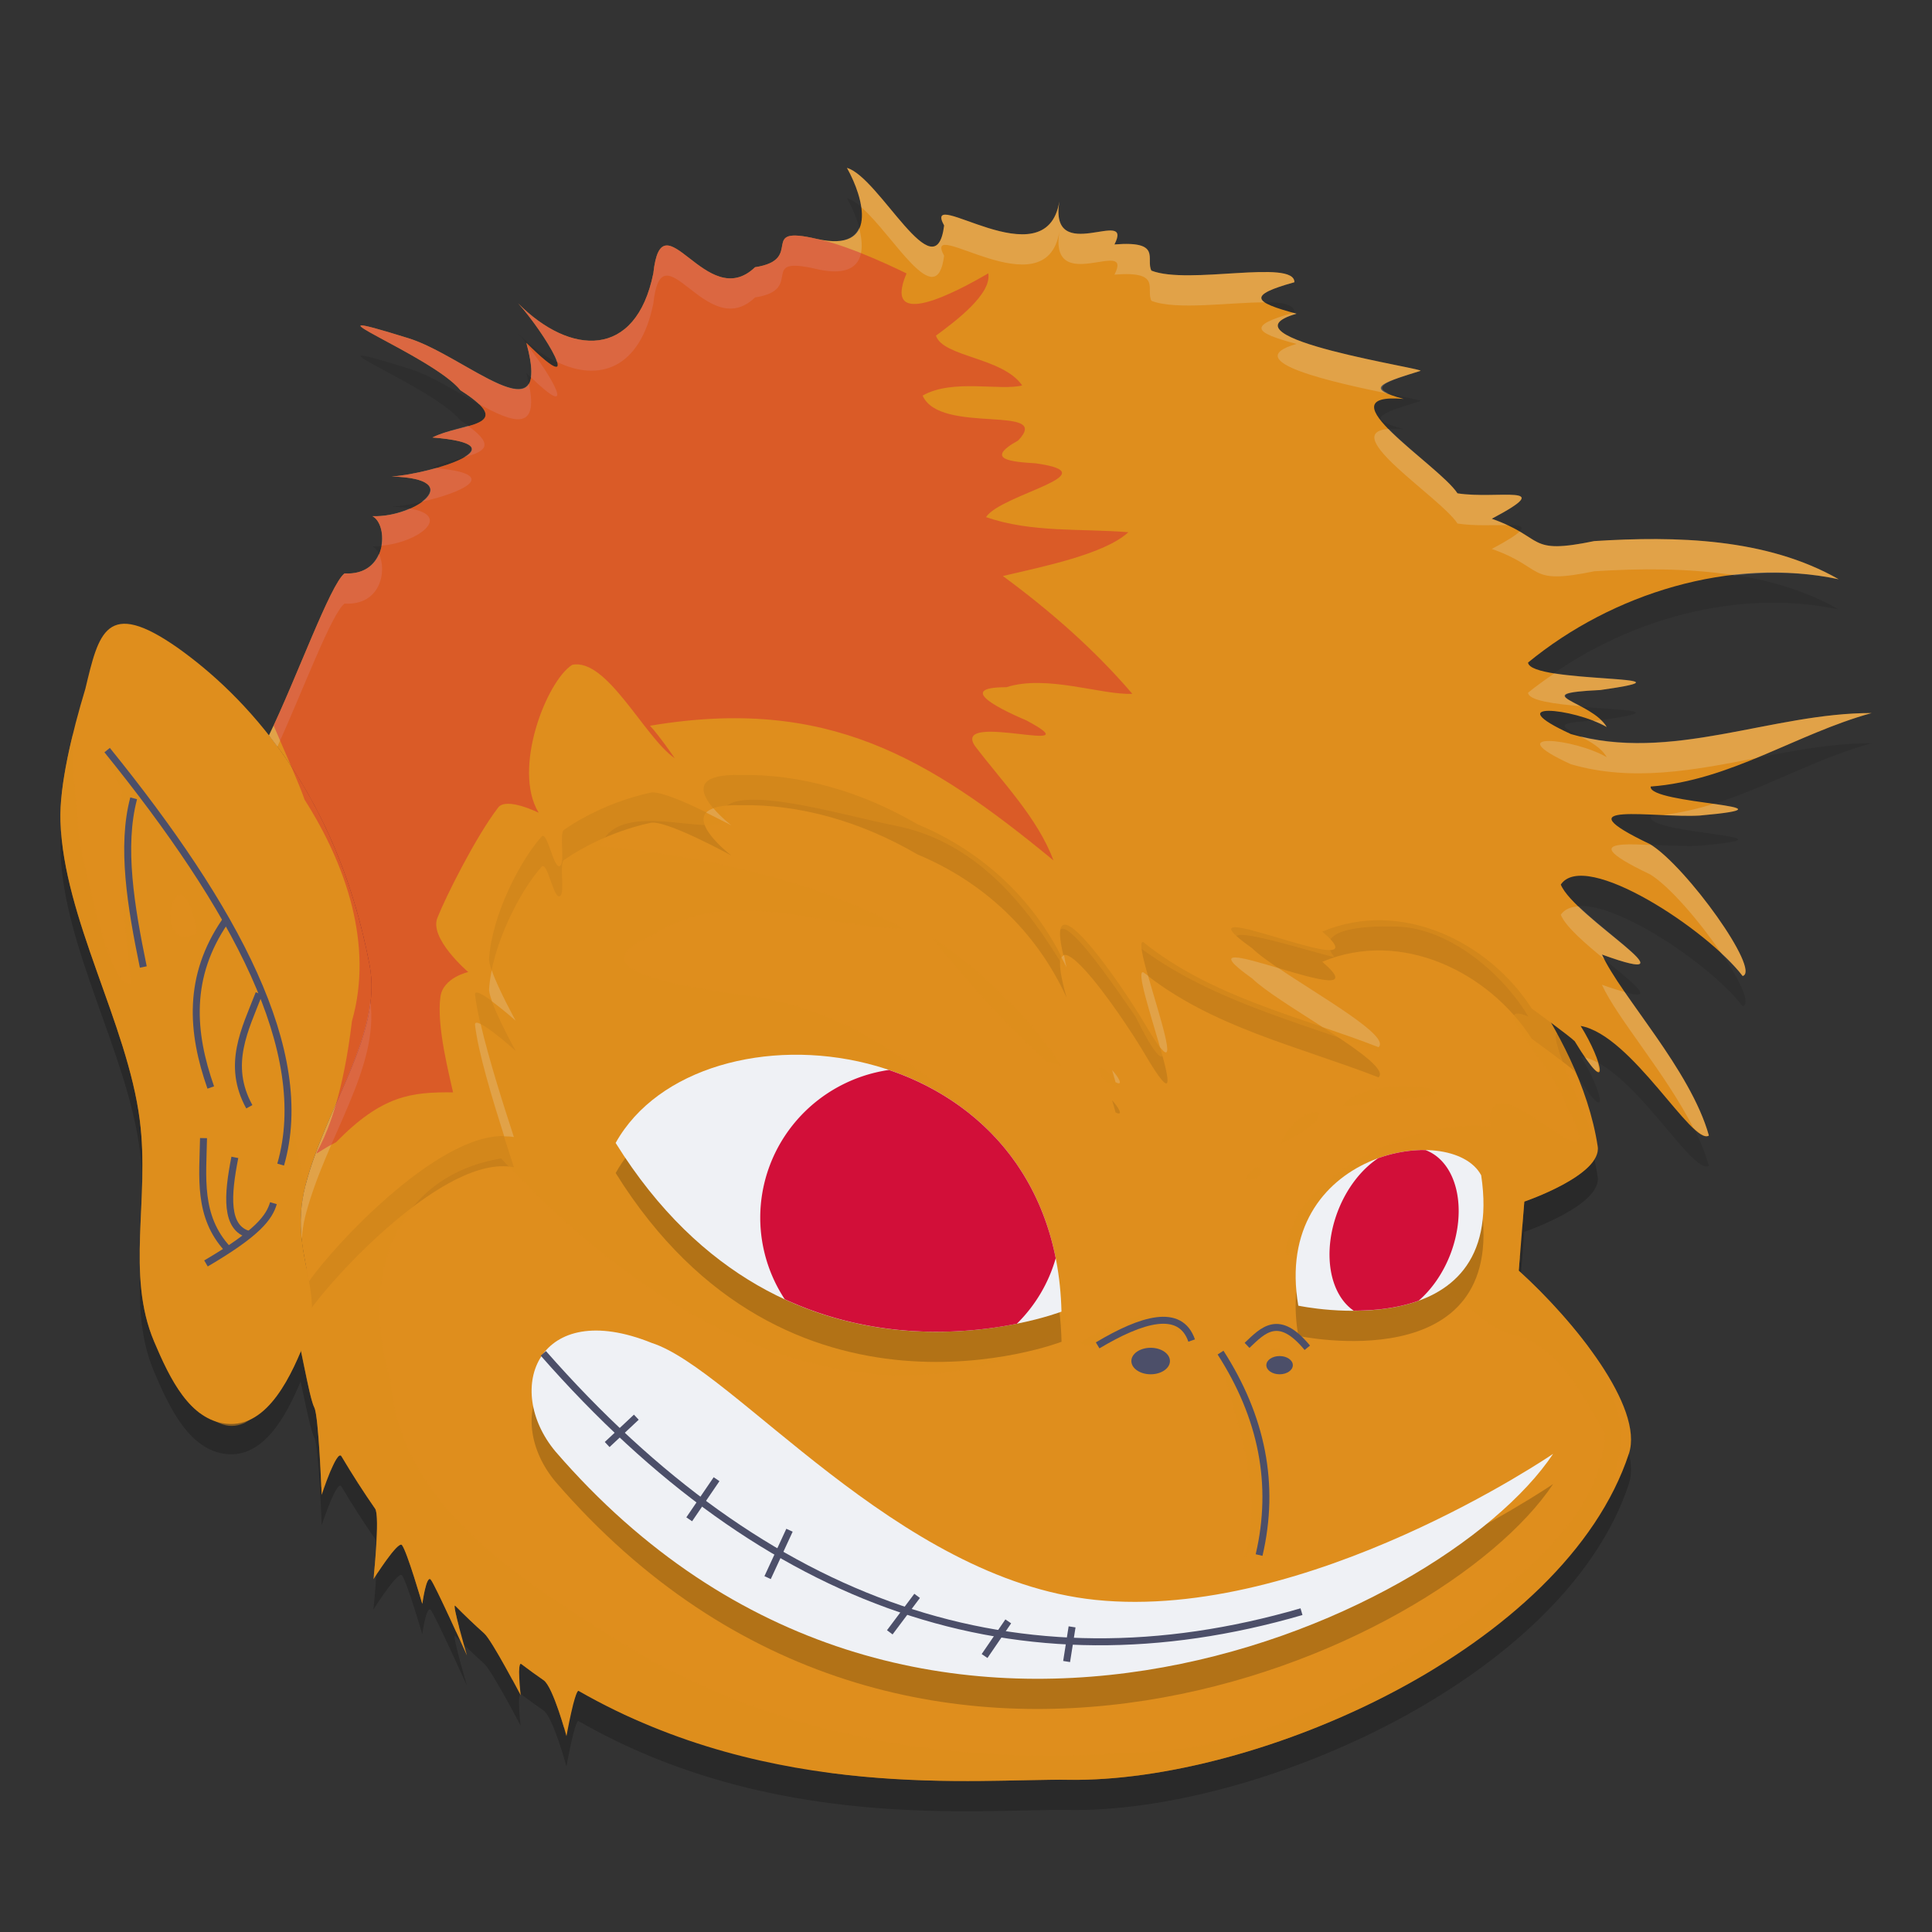 <svg xmlns="http://www.w3.org/2000/svg" width="64" height="64" version="1.1">
 <rect width="100%" height="100%" fill="#333333" stroke="none"/>
 <path style="opacity:0.2" d="m 3.992,21.674 c -0.692,0.099 -0.887,0.995 -1.164,2.148 -0.437,1.445 -0.864,3.19 -0.824,4.387 0.108,3.226 2.219,6.697 2.629,9.898 0.336,2.625 -0.471,5.107 0.473,7.336 0.531,1.254 1.187,2.593 2.387,2.723 1.232,0.133 1.978,-1.237 2.465,-2.402 0.16,0.736 0.33,1.62 0.457,1.863 0.146,0.279 0.242,2.895 0.242,2.895 0,0 0.502,-1.536 0.656,-1.277 0.364,0.612 0.734,1.188 1.113,1.734 0.166,0.239 -0.055,2.336 -0.055,2.336 0,0 0.816,-1.294 0.945,-1.129 0.17,0.217 0.672,1.949 0.672,1.949 0,0 0.134,-0.97 0.281,-0.805 0.134,0.151 1.199,2.512 1.199,2.512 0,0 -0.524,-1.784 -0.387,-1.645 0.316,0.32 0.636,0.626 0.957,0.914 0.255,0.229 1.207,2.051 1.207,2.051 0,0 -0.131,-1.152 0.023,-1.035 0.245,0.186 0.492,0.365 0.738,0.535 0.317,0.219 0.758,1.852 0.758,1.852 0,0 0.28,-1.57 0.402,-1.5 6.432,3.689 13.239,2.899 16.219,2.945 6.294,0.098 16.45,-4.368 18.574,-10.805 0.505,-1.53 -1.818,-4.407 -3.648,-6.059 l 0.184,-2.289 c 0,0 2.576,-0.875 2.43,-1.828 -0.612,-4.003 -4.188,-7.652 -4.188,-7.652 l -30.934,-8.309 -7.578,19.652 -0.074,0.344 c -0.156,-0.785 -0.319,-1.65 -0.035,-2.742 0.697,-2.686 2.566,-5.007 2.125,-7.312 C 11.127,27.126 8.037,23.992 5.898,22.471 5.004,21.842 4.407,21.614 3.992,21.674 Z"/>
 <path style="fill:#df8e1d" d="m 17.804,22.014 30.936,8.309 c 0,0 3.574,3.651 4.186,7.653 0.146,0.953 -2.431,1.828 -2.431,1.828 l -0.184,2.289 c 1.83,1.652 4.154,4.53 3.649,6.06 -2.124,6.437 -12.279,10.903 -18.573,10.805 -2.98,-0.046 -9.785,0.743 -16.217,-2.945 -0.122,-0.07 -0.405,1.498 -0.405,1.498 0,0 -0.439,-1.634 -0.756,-1.852 -0.247,-0.17 -0.492,-0.348 -0.737,-0.534 -0.154,-0.117 -0.023,1.033 -0.023,1.033 0,0 -0.953,-1.822 -1.209,-2.05 -0.321,-0.288 -0.641,-0.591 -0.957,-0.912 -0.138,-0.139 0.386,1.644 0.386,1.644 0,0 -1.066,-2.364 -1.2,-2.514 -0.147,-0.166 -0.279,0.807 -0.279,0.807 0,0 -0.503,-1.732 -0.674,-1.95 -0.129,-0.165 -0.943,1.129 -0.943,1.129 0,0 0.221,-2.094 0.055,-2.333 -0.38,-0.546 -0.752,-1.125 -1.116,-1.737 -0.154,-0.259 -0.656,1.278 -0.656,1.278 0,0 -0.097,-2.613 -0.242,-2.892 -0.185,-0.355 -0.487,-2.354 -0.666,-2.729 L 10.226,41.67 Z"/>
 <path style="opacity:0.1" d="m 28.056,6.562 c 0.565,1.002 1.068,2.823 -1,2.352 -2.007,-0.47 -0.356,0.681 -2.044,0.938 -1.609,1.546 -3.085,-2.42 -3.369,0.2 -0.576,2.858 -2.759,2.73 -4.479,0.998 0.833,0.904 2.336,3.358 0.272,1.306 0.902,3.264 -2.041,0.416 -3.914,-0.154 -4.033,-1.255 0.819,0.58 1.733,1.728 1.937,1.229 0.001,1.083 -0.93,1.563 3.049,0.24 0.006,1.196 -1.349,1.293 2.527,0.067 0.793,1.366 -0.639,1.313 0.547,0.289 0.508,1.981 -0.923,1.896 -0.471,0.351 -1.587,3.474 -2.506,5.368 1.393,1.776 2.69,4.236 3.332,7.593 0.441,2.305 -1.425,4.63 -2.122,7.316 -0.337,1.3 -0.048,2.274 0.117,3.179 0.742,-1.101 4.518,-5.237 6.788,-4.784 -0.406,-1.247 -1.157,-3.569 -1.286,-4.712 -0.044,-0.391 1.344,0.855 1.344,0.855 0,0 -0.936,-1.685 -0.878,-2.067 0.095,-1.422 1.02,-3.231 1.737,-4.028 0.197,-0.218 0.405,1.142 0.62,0.963 0.162,-0.135 -0.043,-1.076 0.123,-1.19 1.386,-0.954 2.834,-1.221 2.834,-1.221 0.441,-0.175 2.71,1.073 2.71,1.073 0,0 -2.261,-1.729 0.302,-1.667 1.946,-0.036 3.979,0.529 5.861,1.63 2.182,0.908 3.936,2.541 4.942,4.742 -1.015,-3.547 1.808,0.527 2.627,1.933 1.87,3.152 -0.562,-2.894 -0.089,-2.771 2.274,1.829 5.137,2.447 7.796,3.482 0.508,-0.457 -3.282,-2.393 -4.185,-3.276 -2.953,-2.094 4.589,1.389 2.322,-0.552 2.609,-1.098 5.522,0.337 6.936,2.546 0,0 1.271,0.924 1.426,1.086 1.205,1.988 0.944,0.689 0.196,-0.508 1.705,0.303 3.706,3.989 4.248,3.632 -0.607,-2.178 -2.913,-4.616 -3.542,-5.997 3.342,1.207 -0.919,-1.224 -1.364,-2.317 0.796,-1.185 4.874,1.508 6.024,3.029 0.615,-0.174 -1.861,-3.629 -3.061,-4.365 -3.068,-1.463 0.141,-0.861 1.638,-0.951 3.647,-0.327 -1.721,-0.365 -1.622,-0.961 2.642,-0.195 4.848,-1.759 7.318,-2.434 -3.315,-0.01 -6.648,1.661 -9.962,0.696 -2.417,-1.108 0.081,-0.868 1.186,-0.234 -0.486,-0.86 -2.752,-1.104 -0.207,-1.225 3.641,-0.516 -2.338,-0.204 -2.398,-0.91 2.79,-2.294 6.726,-3.515 10.289,-2.76 -2.391,-1.366 -5.39,-1.435 -8.096,-1.264 -2.263,0.466 -1.603,-0.11 -3.395,-0.74 2.23,-1.181 0.174,-0.634 -1.136,-0.842 -0.605,-0.933 -4.562,-3.361 -1.783,-3.127 -1.239,-0.339 -0.888,-0.487 0.544,-0.926 0.421,-0.044 -6.835,-1.106 -4.093,-1.897 -1.431,-0.384 -1.648,-0.605 -0.07,-1.043 0.009,-0.779 -3.51,0.099 -4.737,-0.384 -0.2,-0.383 0.368,-0.997 -1.225,-0.867 0.658,-1.28 -2.169,0.747 -1.826,-1.42 -0.44,2.66 -4.579,-0.593 -3.816,0.792 -0.282,2.247 -2.149,-1.607 -3.219,-1.908 z m 8.784,29.886 c 0.04,0.134 0.079,0.268 0.114,0.402 0.283,0.145 0.094,-0.174 -0.114,-0.402 z"/>
 <path style="fill:#df8e1d" d="m 5.897,21.467 c 2.138,1.522 5.229,4.656 6.344,10.488 0.441,2.305 -1.425,4.63 -2.122,7.316 -0.567,2.184 0.643,3.451 0.041,5.009 C 9.687,45.501 8.896,47.315 7.492,47.163 6.293,47.033 5.637,45.696 5.107,44.442 4.163,42.213 4.967,39.731 4.631,37.106 4.221,33.904 2.111,30.433 2.003,27.207 1.963,26.01 2.39,24.265 2.827,22.819 3.27,20.973 3.511,19.791 5.897,21.467 Z"/>
 <path style="opacity:0.5;fill:#df8e1d" d="M 6.424,28.74 C 5.698,27.703 2.216,22.764 4.04,26.155 c -0.145,2.154 0.072,4.292 0.302,6.427 -0.713,0.177 -1.416,-3.401 -1.713,-4.712 -0.068,-0.944 -0.253,-2.301 -0.21,-3.567 -0.257,1.044 -0.444,2.098 -0.417,2.904 0.108,3.226 2.219,6.697 2.628,9.899 0.336,2.625 -0.469,5.107 0.475,7.336 0.382,0.903 0.83,1.846 1.498,2.354 0.516,0.236 0.859,0.623 1.499,0.342 0.637,-0.352 1.315,-1.279 1.315,-1.279 0.213,-0.355 0.397,-0.738 0.55,-1.104 0.154,0.724 0.323,1.639 0.444,1.871 0.124,0.237 0.208,2.069 0.232,2.643 0.065,-0.115 0.139,-0.304 0.228,-0.592 0.032,0.006 0.059,0.016 0.089,0.024 0.135,-0.316 0.279,-0.58 0.35,-0.461 0.364,0.612 0.736,1.191 1.116,1.737 0.151,0.218 -0.011,1.898 -0.043,2.213 0.041,-0.028 0.087,-0.064 0.137,-0.107 0.24,-0.362 0.7,-1.023 0.795,-0.902 0.167,0.213 0.644,1.85 0.662,1.915 0.005,0.003 0.01,0.007 0.014,0.01 0.01,-0.073 0.135,-0.941 0.276,-0.782 0.091,0.103 0.525,1.041 0.85,1.75 0.025,-0.074 0.054,-0.135 0.091,-0.172 -0.105,-0.402 -0.192,-0.774 -0.127,-0.708 0.316,0.32 0.635,0.624 0.957,0.912 0.186,0.166 0.644,1.002 0.933,1.54 0.069,-0.153 0.144,-0.263 0.227,-0.315 0.004,-0.145 0.022,-0.245 0.072,-0.207 0.245,0.186 0.491,0.364 0.737,0.534 0.235,0.162 0.534,1.093 0.675,1.57 0.085,-0.27 0.153,-0.772 0.362,-0.978 0.047,-0.154 0.091,-0.256 0.124,-0.237 0.545,0.312 1.093,0.59 1.64,0.842 0.002,6.92e-4 0.003,0.002 0.005,0.002 2.179,0.927 4.475,1.507 6.81,1.888 3.285,0.416 6.112,0.188 7.762,0.214 3.491,0.054 8.167,-1.297 12.005,-3.608 0.331,-0.227 0.656,-0.465 0.974,-0.716 2.358,-1.839 5.39,-4.052 5.347,-7.364 -0.2,-0.963 -0.608,-1.861 -1.123,-2.693 -0.689,-0.917 -1.524,-1.805 -2.278,-2.485 l 0.034,-0.424 c -0.139,-0.469 -0.083,-0.827 0.09,-1.121 l 0.06,-0.744 c 0,0 1.749,-0.595 2.282,-1.339 0.059,-0.129 0.099,-0.27 0.114,-0.425 -0.123,-0.648 -1.626,-3.682 -1.31,-3.798 -1.242,-2.281 -2.84,-3.919 -2.84,-3.919 l -30.936,-8.309 -7.579,19.655 -0.073,0.342 C 9.996,41.227 9.834,40.364 10.118,39.271 8.579,32.911 10.166,34.542 6.424,28.74 Z M 24.907,26.491 c 1.3,-0.022 3.53,0.624 4.714,0.853 2.681,0.508 4.408,2.631 5.69,4.828 -1.048,-3.458 1.543,0.409 2.303,1.502 1.771,3.579 0.609,-1.076 0.009,-2.388 2.373,1.823 5.293,2.534 8.049,3.554 0.535,-0.452 -2.961,-2.245 -3.829,-3.067 -2.668,-1.626 1.272,-0.319 2.364,-0.064 -0.717,-0.882 0.773,-1.061 2.091,-1.013 1.735,0.058 3.491,1.57 4.329,2.976 -1.475,-0.602 0.879,1.737 1.263,2.955 1.801,3.484 -2.807,-1.993 -2.523,0.691 -2.205,-0.208 -4.937,0.92 -6.375,2.861 -0.944,2.368 -0.015,1.273 0.684,-0.147 2.697,-2.83 -0.846,1.259 0.287,2.842 -2.837,-0.262 1.557,1.339 2.596,0.511 1.54,-1.595 2.034,0.441 3.526,0.823 1.562,0.339 2.341,2.036 3.08,3.301 -0.135,2.709 -2.607,4.474 -4.483,6.118 -2.922,1.942 -6.093,3.907 -9.648,4.316 -0.673,0.083 -1.349,0.122 -2.026,0.143 -5.742,0.379 -11.695,-0.65 -16.605,-3.782 -3.213,-2.037 -7.121,-4.399 -7.473,-8.605 -0.985,-3.188 -0.003,-6.698 3.67,-7.324 11.413,12.259 20.193,5.127 18.561,5.075 0.791,-1.008 -1.455,-2.837 -0.998,-1.004 0.451,-2.651 -0.607,-4.61 -2.608,-6.093 -1.777,-1.512 -3.83,-2.9 -6.502,-3.33 -1.076,-0.17 -6.521,-0.727 -3.456,-2.027 2.583,-1.732 5.69,-0.231 8.33,-0.241 -3.052,-1.634 -6.586,-2.381 -10.034,-2.721 0.648,-1.863 4.617,0.182 4.094,-1.258 0.154,-0.195 0.484,-0.277 0.917,-0.284 z M 5.998,29.644 c 0.169,0.031 0.369,0.367 0.525,1.278 -1.192,0.563 -0.958,-1.357 -0.525,-1.278 z M 30.881,31.065 c 0.965,1.239 2.476,2.931 3.793,4.104 l 0.47,0.121 c -0.837,-1.348 -2.644,-3.215 -4.264,-4.225 z m 5.567,4.296 c -0.07,-0.006 -0.055,0.107 0.151,0.444 1.048,0.659 0.06,-0.427 -0.151,-0.444 z m 9.919,0.625 c -0.714,0.018 -1.542,0.182 -1.871,0.641 0.531,0.073 1.101,-0.233 1.653,-0.216 2.282,-0.083 1.408,-0.456 0.218,-0.425 z m -2.87,0.857 c -0.279,0.037 -0.789,0.353 -1.065,1.042 1.399,-0.675 1.424,-1.09 1.065,-1.042 z m 4.374,1.423 c 0.465,-0.069 2.209,1.668 0.915,2.656 -0.829,1.399 -0.198,-1.716 -0.794,-1.891 -0.289,-0.519 -0.275,-0.742 -0.12,-0.765 z m -6.199,0.398 c -0.088,-0.005 -0.229,0.091 -0.4,0.388 0.537,0.116 0.594,-0.378 0.4,-0.388 z m 5.08,0.288 c 0.054,0.009 0.122,0.053 0.205,0.15 -0.393,0.404 -0.438,-0.192 -0.205,-0.15 z m 0.508,0.366 c 0.12,-0.039 0.282,0.677 0.582,1.241 0.086,0.51 -0.807,0.172 -0.776,-0.161 0.064,-0.762 0.122,-1.057 0.194,-1.08 z m -1.517,0.089 c 0.024,-0.008 0.059,0.008 0.106,0.074 -0.141,0.199 -0.177,-0.05 -0.106,-0.074 z m 0.051,0.293 c 0.033,0.006 0.076,0.039 0.129,0.114 -0.23,0.323 -0.273,-0.141 -0.129,-0.114 z m -0.489,0.31 c 0.11,0.011 0.175,0.131 0.059,0.461 -0.764,0.023 -0.301,-0.484 -0.059,-0.461 z m 1.981,1.113 c 0.035,0.008 0.084,0.054 0.15,0.162 -0.182,0.483 -0.302,-0.197 -0.15,-0.162 z m -0.192,0.72 c 0.021,0.006 0.049,0.038 0.084,0.111 -0.149,0.316 -0.177,-0.138 -0.084,-0.111 z m -8.857,1.67 c -0.809,0.021 -1.95,0.646 -2.471,0.981 1.219,0.481 2.336,-1.525 3.364,-0.175 -0.041,-0.614 -0.408,-0.819 -0.893,-0.806 z m 3.725,0.245 c -0.313,0.013 -0.606,0.172 -0.764,0.603 0.054,0.457 0.684,-0.441 0.951,-0.228 1.863,0.852 0.751,-0.415 -0.187,-0.375 z m -1.624,0.892 c 0.462,2.136 1.593,4.551 0.897,6.927 1.427,-1.795 0.177,-4.965 -0.897,-6.927 z m 2.005,0.014 c -0.158,-0.025 -0.355,0.104 -0.501,0.559 1.005,0.295 0.848,-0.504 0.501,-0.559 z m -4.326,0.272 c -0.385,0.016 -0.711,0.17 -0.096,0.512 1.184,-0.326 0.591,-0.533 0.096,-0.512 z"/>
 <path style="opacity:0.2" d="m 21.591,45.487 c 2.72,0.872 8.115,7.827 14.693,8.511 7.025,0.73 15.165,-4.838 15.165,-4.838 -3.716,5.581 -21.269,13.565 -33.051,-0.08 -1.741,-2.089 -0.563,-5.11 3.193,-3.593 z"/>
 <path style="opacity:0.2" d="m 26.227,35.94 c -2.487,0.038 -4.791,1.049 -5.832,2.918 5.668,9.106 14.77,5.59 14.77,5.59 -0.143,-5.922 -4.793,-8.571 -8.938,-8.508 z m 21.355,3.18 c -2.047,-0.239 -5.233,1.301 -4.574,5.133 0,0 6.933,1.485 6.059,-4.32 -0.245,-0.456 -0.802,-0.733 -1.484,-0.812 z"/>
 <path style="fill:#df8e1d" d="m 28.056,5.562 c 0.565,1.002 1.068,2.823 -1,2.352 -2.007,-0.47 -0.356,0.681 -2.044,0.938 -1.609,1.546 -3.085,-2.42 -3.369,0.2 -0.576,2.858 -2.759,2.73 -4.479,0.998 0.833,0.904 2.336,3.358 0.272,1.306 0.902,3.264 -2.041,0.416 -3.914,-0.154 -4.033,-1.255 0.819,0.58 1.733,1.728 1.937,1.229 0.001,1.083 -0.93,1.563 3.049,0.24 0.006,1.196 -1.349,1.293 2.527,0.067 0.793,1.366 -0.639,1.313 0.547,0.289 0.508,1.981 -0.923,1.896 -0.471,0.351 -1.587,3.474 -2.506,5.368 1.393,1.776 2.69,4.236 3.332,7.593 0.441,2.305 -1.425,4.63 -2.122,7.316 -0.337,1.3 -0.048,2.274 0.117,3.179 0.742,-1.101 4.518,-5.237 6.788,-4.784 -0.406,-1.247 -1.157,-3.569 -1.286,-4.712 -0.044,-0.391 1.344,0.855 1.344,0.855 0,0 -0.936,-1.685 -0.878,-2.067 0.095,-1.422 1.02,-3.231 1.737,-4.028 0.197,-0.218 0.405,1.142 0.62,0.963 0.162,-0.135 -0.043,-1.076 0.123,-1.19 1.386,-0.954 2.834,-1.221 2.834,-1.221 0.441,-0.175 2.71,1.073 2.71,1.073 0,0 -2.261,-1.729 0.302,-1.667 1.946,-0.036 3.979,0.529 5.861,1.63 2.182,0.908 3.936,2.541 4.942,4.742 -1.015,-3.547 1.808,0.527 2.627,1.933 1.87,3.152 -0.562,-2.894 -0.089,-2.771 2.274,1.829 5.137,2.447 7.796,3.482 0.508,-0.457 -3.282,-2.393 -4.185,-3.276 -2.953,-2.094 4.589,1.389 2.322,-0.552 2.609,-1.098 5.522,0.337 6.936,2.546 0,0 1.271,0.924 1.426,1.086 1.205,1.988 0.944,0.689 0.196,-0.508 1.705,0.303 3.706,3.989 4.248,3.632 -0.607,-2.178 -2.913,-4.616 -3.542,-5.997 3.342,1.207 -0.919,-1.224 -1.364,-2.317 0.796,-1.185 4.874,1.508 6.024,3.029 0.615,-0.174 -1.861,-3.629 -3.061,-4.365 -3.068,-1.463 0.141,-0.861 1.638,-0.951 3.647,-0.327 -1.721,-0.365 -1.622,-0.961 2.642,-0.195 4.848,-1.759 7.318,-2.434 -3.315,-0.01 -6.648,1.661 -9.962,0.696 -2.417,-1.108 0.081,-0.868 1.186,-0.234 -0.486,-0.86 -2.752,-1.104 -0.207,-1.225 3.641,-0.516 -2.338,-0.204 -2.398,-0.91 2.79,-2.294 6.726,-3.515 10.289,-2.76 -2.391,-1.366 -5.39,-1.435 -8.096,-1.264 -2.263,0.466 -1.603,-0.11 -3.395,-0.74 2.23,-1.181 0.174,-0.634 -1.136,-0.842 -0.605,-0.933 -4.562,-3.361 -1.783,-3.127 -1.239,-0.339 -0.888,-0.487 0.544,-0.926 0.421,-0.044 -6.835,-1.106 -4.093,-1.897 -1.431,-0.384 -1.648,-0.605 -0.07,-1.043 0.009,-0.779 -3.51,0.099 -4.737,-0.384 C 37.942,8.582 38.51,7.968 36.917,8.098 37.576,6.818 34.749,8.845 35.091,6.678 34.652,9.338 30.513,6.085 31.276,7.47 30.993,9.716 29.127,5.863 28.056,5.562 Z m 8.784,29.886 c 0.04,0.134 0.079,0.268 0.114,0.402 0.283,0.145 0.094,-0.174 -0.114,-0.402 z"/>
 <path style="fill:#eff1f5" d="m 21.591,44.487 c 2.72,0.872 8.115,7.827 14.693,8.511 7.025,0.73 15.165,-4.838 15.165,-4.838 -3.716,5.581 -21.269,13.565 -33.051,-0.08 -1.741,-2.089 -0.563,-5.11 3.193,-3.593 z"/>
 <path style="fill:#eff1f5" d="m 20.394,37.861 c 2.777,-4.984 14.541,-3.888 14.769,5.588 0,0 -9.101,3.518 -14.769,-5.588 z"/>
 <path style="opacity:0.2;fill:#eff1f5" d="M 28.057 5.562 C 28.267 5.936 28.468 6.423 28.531 6.863 C 29.605 7.803 31.031 10.412 31.275 8.471 C 30.512 7.086 34.652 10.338 35.092 7.678 C 34.749 9.845 37.576 7.817 36.918 9.098 C 38.511 8.968 37.942 9.582 38.143 9.965 C 38.957 10.285 40.762 10.012 41.895 10.016 C 41.604 9.816 41.881 9.627 42.879 9.35 C 42.887 8.571 39.369 9.448 38.143 8.965 C 37.942 8.582 38.511 7.968 36.918 8.098 C 37.576 6.817 34.749 8.845 35.092 6.678 C 34.652 9.338 30.512 6.086 31.275 7.471 C 30.993 9.717 29.127 5.863 28.057 5.562 z M 28.459 7.549 C 28.301 7.908 27.9 8.106 27.057 7.914 C 25.049 7.444 26.7 8.595 25.012 8.852 C 23.403 10.397 21.926 6.431 21.643 9.051 C 21.066 11.909 18.884 11.781 17.164 10.049 C 17.648 10.574 18.34 11.602 18.445 11.986 C 19.834 12.664 21.203 12.228 21.643 10.051 C 21.926 7.431 23.403 11.397 25.012 9.852 C 26.7 9.595 25.049 8.444 27.057 8.914 C 28.533 9.25 28.69 8.417 28.459 7.549 z M 42.848 10.361 C 41.316 10.792 41.531 11.012 42.949 11.393 C 40.948 11.97 44.251 12.684 46.029 13.049 C 45.48 12.816 45.873 12.647 47.043 12.289 C 47.464 12.245 40.208 11.183 42.949 10.393 C 42.906 10.381 42.889 10.373 42.848 10.361 z M 11.963 10.781 C 11.669 10.822 14.57 12.069 15.256 12.93 C 15.535 13.106 15.715 13.249 15.848 13.375 C 16.996 14.008 17.866 14.322 17.516 12.701 C 17.082 13.46 14.982 11.646 13.523 11.201 C 12.515 10.888 12.061 10.768 11.963 10.781 z M 17.449 11.412 C 17.584 11.914 17.618 12.258 17.582 12.492 C 19.189 14.041 18.252 12.418 17.449 11.412 z M 15.5 14.105 C 15.126 14.215 14.675 14.312 14.326 14.492 C 15.774 14.606 15.828 14.88 15.361 15.148 C 16.02 14.973 16.443 14.775 15.5 14.105 z M 46 14.209 C 44.292 14.334 47.721 16.477 48.281 17.342 C 48.845 17.431 49.5 17.389 49.939 17.396 C 49.79 17.327 49.624 17.256 49.418 17.184 C 51.648 16.003 49.591 16.549 48.281 16.342 C 47.958 15.843 46.698 14.927 46 14.209 z M 14.428 15.506 C 13.929 15.646 13.382 15.756 12.977 15.785 C 14.423 15.824 14.455 16.262 13.965 16.623 C 15.305 16.323 16.667 15.709 14.428 15.506 z M 13.566 16.846 C 13.207 17.002 12.765 17.113 12.338 17.098 C 12.589 17.23 12.707 17.659 12.633 18.076 C 13.844 17.977 15.018 17.082 13.566 16.846 z M 50.338 17.605 C 50.225 17.724 49.95 17.902 49.418 18.184 C 51.21 18.813 50.549 19.39 52.812 18.924 C 54.324 18.828 55.925 18.818 57.463 19.057 C 58.617 18.928 59.781 18.949 60.908 19.188 C 58.517 17.822 55.518 17.752 52.812 17.924 C 51.082 18.28 51.053 18.026 50.338 17.605 z M 12.549 18.348 C 12.388 18.724 12.04 19.032 11.414 18.994 C 10.943 19.346 9.827 22.467 8.908 24.361 C 9.002 24.481 9.095 24.612 9.188 24.738 C 10.044 22.847 10.99 20.311 11.414 19.994 C 12.61 20.066 12.827 18.903 12.549 18.348 z M 51.492 22.305 C 51.193 22.511 50.897 22.719 50.619 22.947 C 50.641 23.21 51.488 23.317 52.35 23.393 C 51.762 23.083 51.384 22.935 53.018 22.857 C 55.776 22.467 53.02 22.548 51.492 22.305 z M 62 23.621 C 58.789 23.612 55.561 25.172 52.35 24.393 C 52.678 24.565 53.05 24.774 53.225 25.082 C 52.12 24.448 49.62 24.208 52.037 25.316 C 54.076 25.911 56.123 25.51 58.168 25.113 C 59.441 24.59 60.683 23.981 62 23.621 z M 53.029 23.855 C 53.024 23.856 53.023 23.857 53.018 23.857 C 52.914 23.862 52.864 23.87 52.775 23.875 C 52.937 23.938 53.092 24.006 53.225 24.082 C 53.178 23.999 53.103 23.927 53.029 23.855 z M 56.77 26.627 C 56.228 26.798 55.671 26.924 55.098 26.998 C 55.524 27.017 55.962 27.036 56.305 27.016 C 58.163 26.849 57.677 26.756 56.77 26.627 z M 23.633 26.775 C 23.527 26.815 23.443 26.861 23.393 26.918 C 23.774 27.11 24.227 27.34 24.227 27.34 C 24.227 27.34 23.898 27.085 23.633 26.775 z M 53.773 27.977 C 53.168 28.02 53.132 28.235 54.666 28.967 C 55.315 29.365 56.325 30.552 57.029 31.592 C 57.309 31.853 57.558 32.106 57.729 32.332 C 58.339 32.159 55.907 28.765 54.697 27.992 C 54.356 27.978 54.004 27.96 53.773 27.977 z M 52.293 30.023 C 52.036 30.04 51.826 30.119 51.703 30.303 C 51.867 30.705 52.526 31.265 53.154 31.781 C 53.128 31.73 53.089 31.67 53.066 31.621 C 55.788 32.604 53.489 31.178 52.293 30.023 z M 35.248 31.646 C 35.212 31.655 35.185 31.68 35.164 31.719 C 35.219 31.828 35.281 31.933 35.332 32.045 C 35.281 31.867 35.28 31.787 35.248 31.646 z M 40.918 31.717 C 40.662 31.715 40.744 31.891 41.482 32.414 C 41.891 32.814 42.891 33.429 43.816 34.025 C 44.437 34.238 45.057 34.452 45.666 34.689 C 46.071 34.326 43.77 33.031 42.352 32.07 C 41.748 31.891 41.169 31.719 40.918 31.717 z M 16.289 32.141 C 16.248 32.346 16.216 32.548 16.203 32.742 C 16.19 32.828 16.233 32.987 16.299 33.172 C 16.67 33.446 17.08 33.809 17.08 33.809 C 17.08 33.809 16.508 32.771 16.289 32.141 z M 37.871 32.207 C 37.637 32.147 38.112 33.593 38.428 34.691 C 39.009 35.433 38.393 33.61 38.031 32.322 C 37.979 32.282 37.923 32.249 37.871 32.207 z M 53.066 32.621 C 53.576 33.74 55.176 35.553 56.092 37.359 C 56.312 37.564 56.498 37.691 56.609 37.617 C 56.157 35.993 54.761 34.227 53.818 32.859 C 53.623 32.807 53.408 32.744 53.066 32.621 z M 12.264 33.139 C 12.06 35.065 10.696 37.044 10.117 39.271 C 9.944 39.938 9.939 40.515 9.994 41.045 C 10.017 40.798 10.046 40.545 10.117 40.271 C 10.796 37.657 12.576 35.384 12.264 33.139 z M 15.783 33.879 C 15.749 33.882 15.731 33.904 15.736 33.953 C 15.838 34.852 16.303 36.382 16.703 37.643 C 16.811 37.645 16.921 37.646 17.023 37.666 C 16.711 36.708 16.202 35.127 15.922 33.922 C 15.863 33.893 15.816 33.876 15.783 33.879 z M 52.51 35.029 C 52.944 35.661 53.022 35.559 52.924 35.199 C 52.784 35.124 52.647 35.068 52.51 35.029 z M 36.84 35.447 C 36.88 35.581 36.919 35.715 36.955 35.85 C 37.238 35.994 37.048 35.676 36.84 35.447 z"/>
 <path style="opacity:0.4;fill:#d20f39" d="m 27.056,7.914 c -2.007,-0.47 -0.356,0.681 -2.044,0.938 -1.609,1.546 -3.085,-2.42 -3.369,0.2 -0.576,2.858 -2.759,2.73 -4.479,0.998 0.833,0.904 2.336,3.358 0.272,1.306 0.902,3.264 -2.041,0.416 -3.914,-0.154 -4.033,-1.255 0.819,0.58 1.733,1.728 1.937,1.229 0.001,1.083 -0.93,1.563 3.049,0.24 0.006,1.196 -1.349,1.293 2.527,0.067 0.793,1.366 -0.639,1.313 0.547,0.289 0.508,1.981 -0.923,1.896 -0.444,0.332 -1.465,3.133 -2.35,5.04 0.41,0.96 0.829,1.889 1.027,2.458 1.364,2.139 2.29,4.805 1.568,7.331 -0.572,4.806 -2,4.753 -0.528,4.015 1.534,-1.566 2.501,-1.665 3.877,-1.653 -0.109,-0.518 -0.559,-2.21 -0.417,-3.175 0.093,-0.631 0.92,-0.811 0.92,-0.811 0,0 -1.337,-1.138 -1.009,-1.825 0.246,-0.627 1.245,-2.64 2.001,-3.625 0.274,-0.357 1.341,0.173 1.341,0.173 -0.886,-1.455 0.268,-4.369 1.11,-4.899 1.156,-0.241 2.404,2.419 3.397,3.092 0,0 -0.506,-0.741 -0.818,-1.075 5.858,-0.987 9.226,1.054 13.364,4.46 -0.523,-1.405 -1.687,-2.586 -2.602,-3.792 -0.787,-1.181 4.017,0.395 1.717,-0.839 -0.705,-0.301 -2.465,-1.108 -0.675,-1.105 1.336,-0.43 3.162,0.268 4.172,0.218 -1.26,-1.475 -2.73,-2.755 -4.287,-3.902 1.33,-0.312 3.369,-0.723 4.157,-1.451 -1.571,-0.128 -3.207,0.023 -4.716,-0.5 0.504,-0.766 4.151,-1.433 1.645,-1.782 -0.793,-0.05 -1.723,-0.121 -0.581,-0.755 1.168,-1.22 -2.595,-0.176 -3.163,-1.488 0.979,-0.567 2.577,-0.15 3.297,-0.337 -0.645,-0.937 -2.617,-0.935 -2.857,-1.649 0.653,-0.481 1.856,-1.381 1.734,-2.064 -1.038,0.605 -3.532,1.942 -2.708,0.003 0,0 -1.828,-0.917 -2.974,-1.143 z"/>
 <path style="fill:#eff1f5" d="m 49.066,38.932 c -0.979,-1.822 -6.936,-0.789 -6.058,4.32 0,0 6.932,1.485 6.058,-4.32 z"/>
 <path style="fill:none;stroke:#4c4f69;stroke-width:0.231px" d="m 36.361,44.567 c 1.458,-0.869 2.734,-1.258 3.114,-0.16 v 0"/>
 <path style="fill:none;stroke:#4c4f69;stroke-width:0.231px" d="m 41.31,44.567 c 0.532,-0.505 1.049,-1.072 1.996,0.08"/>
 <ellipse style="fill:#4c4f69" cx="38.117" cy="45.086" rx=".639" ry=".439"/>
 <ellipse style="fill:#4c4f69" cx="42.388" cy="45.223" rx=".439" ry=".302"/>
 <path style="fill:none;stroke:#4c4f69;stroke-width:0.231px" d="m 40.432,44.807 c 1.369,2.131 1.824,4.363 1.277,6.706"/>
 <path style="fill:#d20f39" d="m 29.443,35.444 a 4.99,4.95 0 0 0 -4.259,4.892 4.99,4.95 0 0 0 0.811,2.702 c 3.022,1.398 5.983,1.157 7.69,0.812 a 4.99,4.95 0 0 0 1.287,-2.17 c -0.662,-3.334 -2.936,-5.363 -5.528,-6.236 z"/>
 <path style="fill:#d20f39" d="m 47.05,38.098 c -0.45,0.013 -0.93,0.102 -1.397,0.27 a 1.996,2.93 21.077 0 0 -1.335,1.752 1.996,2.93 21.077 0 0 0.523,3.297 c 0.678,-0.001 1.447,-0.075 2.152,-0.329 a 1.996,2.93 21.077 0 0 1.05,-1.533 1.996,2.93 21.077 0 0 -0.808,-3.452 1.996,2.93 21.077 0 0 -0.016,-0.005 c -0.056,-8.32e-4 -0.111,-0.002 -0.168,-9e-4 z"/>
 <path style="fill:none;stroke:#4c4f69;stroke-width:0.231px" d="m 17.999,44.832 c 7.404,8.439 15.755,11.277 25.115,8.557"/>
 <path style="fill:none;stroke:#4c4f69;stroke-width:0.231px" d="m 20.113,47.852 0.966,-0.906"/>
 <path style="fill:none;stroke:#4c4f69;stroke-width:0.231px" d="M 22.831,50.329 23.737,49"/>
 <path style="fill:none;stroke:#4c4f69;stroke-width:0.231px" d="M 25.428,52.261 26.153,50.691"/>
 <path style="fill:none;stroke:#4c4f69;stroke-width:0.231px" d="M 29.475,54.073 30.381,52.865"/>
 <path style="fill:none;stroke:#4c4f69;stroke-width:0.231px" d="m 32.615,54.858 0.785,-1.148"/>
 <path style="fill:none;stroke:#4c4f69;stroke-width:0.231px" d="m 35.333,55.04 0.181,-1.148"/>
 <path style="fill:none;stroke:#4c4f69;stroke-width:0.231px" d="m 3.549,24.848 c 4.226,5.224 6.826,9.993 5.748,13.731"/>
 <path style="fill:none;stroke:#4c4f69;stroke-width:0.231px" d="m 4.747,32.033 c -0.415,-2.017 -0.743,-3.991 -0.319,-5.588 v 0 0"/>
 <path style="fill:none;stroke:#4c4f69;stroke-width:0.231px" d="M 6.982,36.025 C 6.336,34.189 6.201,32.352 7.461,30.516"/>
 <path style="fill:none;stroke:#4c4f69;stroke-width:0.231px" d="M 8.259,36.663 C 7.492,35.267 8.117,34.103 8.579,32.911"/>
 <path style="fill:none;stroke:#4c4f69;stroke-width:0.231px" d="m 6.742,37.701 c -0.023,1.282 -0.2,2.595 0.798,3.672"/>
 <path style="fill:none;stroke:#4c4f69;stroke-width:0.231px" d="M 7.78,38.34 C 7.53,39.601 7.456,40.687 8.259,40.895"/>
 <path style="fill:none;stroke:#4c4f69;stroke-width:0.231px" d="m 9.058,39.857 c -0.14,0.471 -0.51,0.986 -2.235,1.996"/>
 <ellipse style="fill:#d20f39" cx="30.974" cy="40.486" rx="2.138" ry="2.251"/>
 <ellipse style="fill:#d20f39" cx="46.224" cy="40.93" rx="1.182" ry="1.244"/>
</svg>
